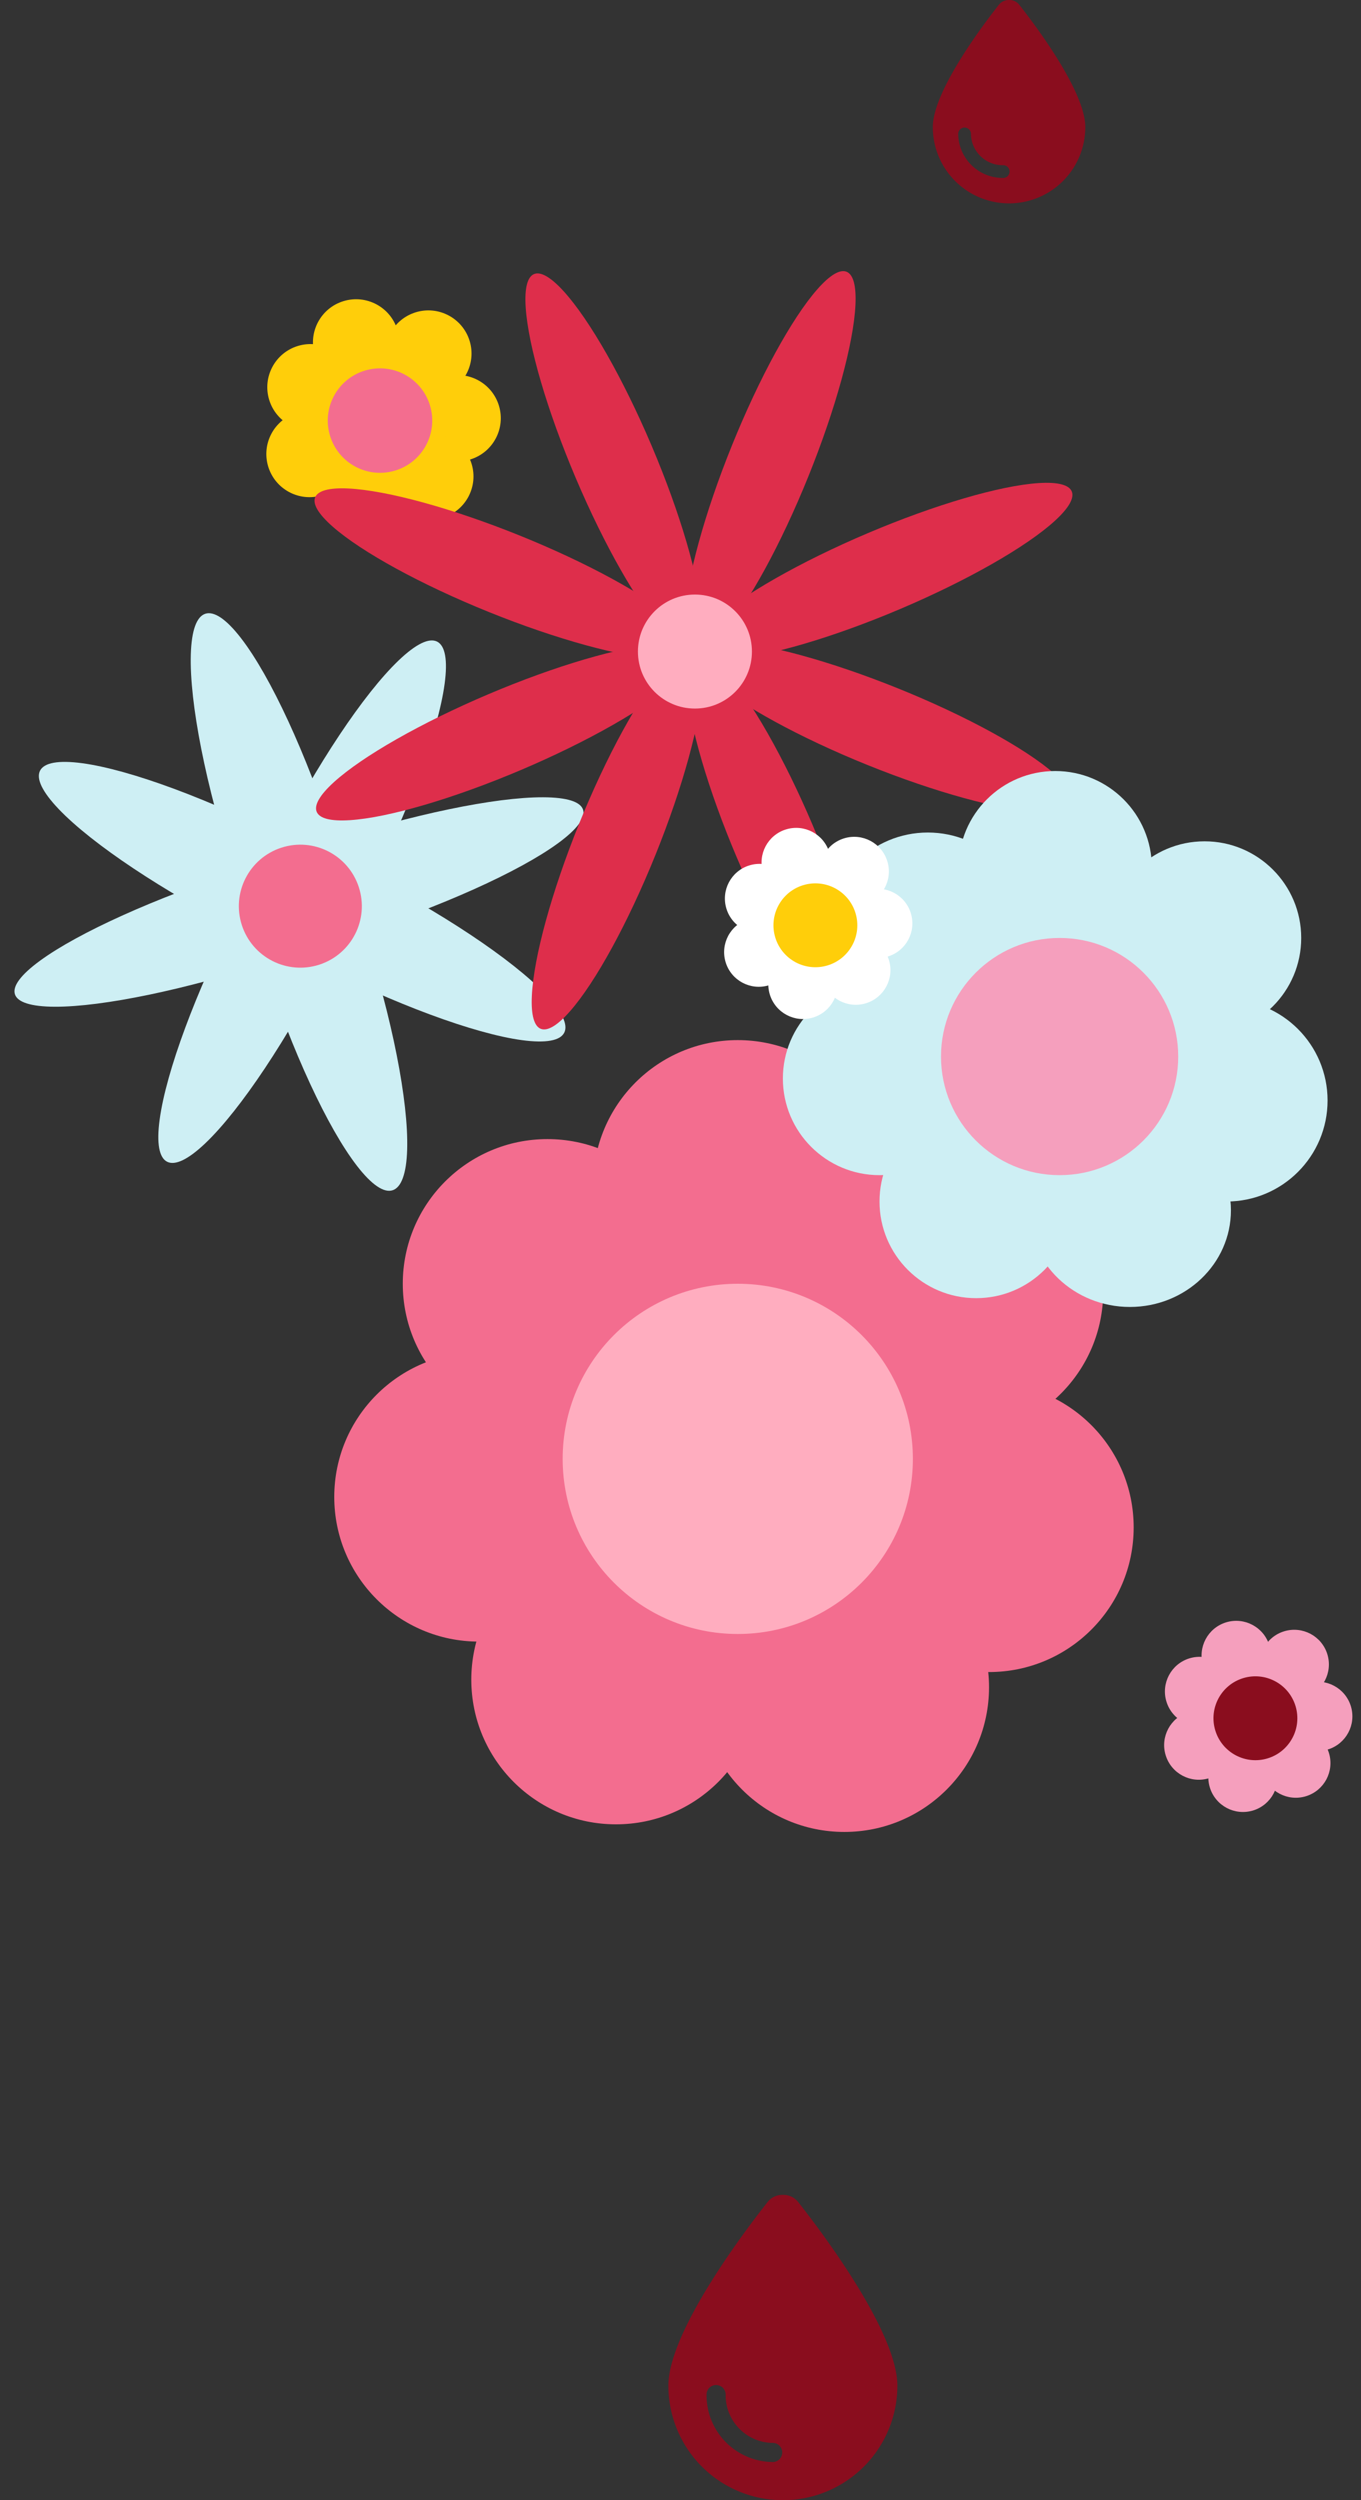 <svg xmlns="http://www.w3.org/2000/svg" width="213.488" height="392.166" viewBox="0 0 213.488 392.166">
  <rect x="0" y="0" width="213.488" height="392.166" fill="#333333" stroke="none"/>
  <g id="Groupe_43" data-name="Groupe 43" transform="translate(-1602.683 -1396)">
    <g id="Groupe_23" data-name="Groupe 23" transform="translate(1638.509 1448.754) rotate(-17)">
      <circle id="Ellipse_3" data-name="Ellipse 3" cx="12.467" cy="12.467" r="12.467" transform="translate(4.987 7.124)" fill="#ffce0a"/>
      <circle id="Ellipse_2" data-name="Ellipse 2" cx="6.768" cy="6.768" r="6.768" transform="translate(22.441 4.987)" fill="#ffce0a"/>
      <circle id="Ellipse_4" data-name="Ellipse 4" cx="6.768" cy="6.768" r="6.768" transform="translate(23.866 16.029)" fill="#ffce0a"/>
      <circle id="Ellipse_5" data-name="Ellipse 5" cx="6.768" cy="6.768" r="6.768" transform="translate(17.098 23.51)" fill="#ffce0a"/>
      <circle id="Ellipse_6" data-name="Ellipse 6" cx="6.768" cy="6.768" r="6.768" transform="translate(6.412 23.153)" fill="#ffce0a"/>
      <circle id="Ellipse_7" data-name="Ellipse 7" cx="6.768" cy="6.768" r="6.768" transform="translate(0 14.604)" fill="#ffce0a"/>
      <circle id="Ellipse_8" data-name="Ellipse 8" cx="6.768" cy="6.768" r="6.768" transform="translate(3.206 4.631)" fill="#ffce0a"/>
      <circle id="Ellipse_9" data-name="Ellipse 9" cx="6.768" cy="6.768" r="6.768" transform="translate(12.111)" fill="#ffce0a"/>
      <circle id="Ellipse_1" data-name="Ellipse 1" cx="8.193" cy="8.193" r="8.193" transform="translate(10.686 11.399)" fill="#f36d8f"/>
    </g>
    <g id="Groupe_42" data-name="Groupe 42">
      <g id="Groupe_41" data-name="Groupe 41">
        <g id="Groupe_18" data-name="Groupe 18" transform="matrix(0.951, -0.309, 0.309, 0.951, 1590.333, 1506.746)">
          <g id="Groupe_11" data-name="Groupe 11" transform="translate(0 0)">
            <ellipse id="Ellipse_10" data-name="Ellipse 10" cx="8.268" cy="39.964" rx="8.268" ry="39.964" transform="translate(38.586 0)" fill="#ceeff4"/>
            <ellipse id="Ellipse_11" data-name="Ellipse 11" cx="8.268" cy="39.964" rx="8.268" ry="39.964" transform="translate(38.586 15.159)" fill="#ceeff4"/>
            <ellipse id="Ellipse_12" data-name="Ellipse 12" cx="7.579" cy="39.964" rx="7.579" ry="39.964" transform="translate(13.781 55.123) rotate(-90)" fill="#ceeff4"/>
            <ellipse id="Ellipse_13" data-name="Ellipse 13" cx="7.579" cy="39.964" rx="7.579" ry="39.964" transform="translate(0 55.123) rotate(-90)" fill="#ceeff4"/>
            <ellipse id="Ellipse_14" data-name="Ellipse 14" cx="8.096" cy="40.074" rx="8.096" ry="40.074" transform="translate(17.693 28.953) rotate(-45)" fill="#ceeff4"/>
            <ellipse id="Ellipse_16" data-name="Ellipse 16" cx="8.096" cy="40.074" rx="8.096" ry="40.074" transform="translate(8.864 21.125) rotate(-45)" fill="#ceeff4"/>
            <ellipse id="Ellipse_17" data-name="Ellipse 17" cx="8.096" cy="40.074" rx="8.096" ry="40.074" transform="translate(29.142 77.799) rotate(-135)" fill="#ceeff4"/>
            <ellipse id="Ellipse_18" data-name="Ellipse 18" cx="8.096" cy="40.074" rx="8.096" ry="40.074" transform="translate(20.313 85.626) rotate(-135)" fill="#ceeff4"/>
          </g>
          <circle id="Ellipse_15" data-name="Ellipse 15" cx="9.646" cy="9.646" r="9.646" transform="translate(37.208 38.586)" fill="#f36d8f"/>
        </g>
        <g id="Groupe_40" data-name="Groupe 40">
          <g id="Groupe_39" data-name="Groupe 39" transform="translate(1133.792 -488.479)">
            <g id="Groupe_10" data-name="Groupe 10" transform="translate(521.324 2047.625)">
              <circle id="Ellipse_2-2" data-name="Ellipse 2" cx="22.691" cy="22.691" r="22.691" transform="translate(75.238 16.719)" fill="#f36d8f"/>
              <circle id="Ellipse_4-2" data-name="Ellipse 4" cx="22.691" cy="22.691" r="22.691" transform="translate(80.015 53.741)" fill="#f36d8f"/>
              <circle id="Ellipse_5-2" data-name="Ellipse 5" cx="22.691" cy="22.691" r="22.691" transform="translate(57.324 78.82)" fill="#f36d8f"/>
              <circle id="Ellipse_6-2" data-name="Ellipse 6" cx="22.691" cy="22.691" r="22.691" transform="translate(21.496 77.626)" fill="#f36d8f"/>
              <circle id="Ellipse_7-2" data-name="Ellipse 7" cx="22.691" cy="22.691" r="22.691" transform="translate(0 48.964)" fill="#f36d8f"/>
              <circle id="Ellipse_8-2" data-name="Ellipse 8" cx="22.691" cy="22.691" r="22.691" transform="translate(10.748 15.525)" fill="#f36d8f"/>
              <circle id="Ellipse_9-2" data-name="Ellipse 9" cx="22.691" cy="22.691" r="22.691" transform="translate(40.604)" fill="#f36d8f"/>
            </g>
            <circle id="Ellipse_1-2" data-name="Ellipse 1" cx="27.468" cy="27.468" r="27.468" transform="translate(557.151 2085.841)" fill="#ffadbf"/>
          </g>
          <g id="Groupe_6" data-name="Groupe 6" transform="translate(1628.129 1414.638)">
            <g id="Groupe_5" data-name="Groupe 5" transform="translate(47.977 0) rotate(22)">
              <ellipse id="Ellipse_19" data-name="Ellipse 19" cx="6.468" cy="32.018" rx="6.468" ry="32.018" transform="translate(57.568 0)" fill="#de2e4b"/>
              <ellipse id="Ellipse_20" data-name="Ellipse 20" cx="6.468" cy="32.018" rx="6.468" ry="32.018" transform="translate(57.568 64.036)" fill="#de2e4b"/>
              <ellipse id="Ellipse_21" data-name="Ellipse 21" cx="6.468" cy="32.018" rx="6.468" ry="32.018" transform="translate(64.036 70.505) rotate(-90)" fill="#de2e4b"/>
              <ellipse id="Ellipse_22" data-name="Ellipse 22" cx="6.468" cy="32.018" rx="6.468" ry="32.018" transform="translate(0 70.505) rotate(-90)" fill="#de2e4b"/>
              <ellipse id="Ellipse_23" data-name="Ellipse 23" cx="6.468" cy="32.018" rx="6.468" ry="32.018" transform="translate(14.136 23.284) rotate(-45)" fill="#de2e4b"/>
              <ellipse id="Ellipse_24" data-name="Ellipse 24" cx="6.468" cy="32.018" rx="6.468" ry="32.018" transform="translate(59.832 68.98) rotate(-45)" fill="#de2e4b"/>
              <ellipse id="Ellipse_25" data-name="Ellipse 25" cx="6.468" cy="32.018" rx="6.468" ry="32.018" transform="translate(23.284 114.26) rotate(-135)" fill="#de2e4b"/>
              <ellipse id="Ellipse_26" data-name="Ellipse 26" cx="6.468" cy="32.018" rx="6.468" ry="32.018" transform="translate(68.98 68.564) rotate(-135)" fill="#de2e4b"/>
            </g>
            <circle id="Ellipse_27" data-name="Ellipse 27" cx="8.942" cy="8.942" r="8.942" transform="translate(74.619 74.619)" fill="#ffadbf"/>
          </g>
          <g id="Groupe_17" data-name="Groupe 17" transform="translate(1725.486 1516.938)">
            <circle id="Ellipse_3-2" data-name="Ellipse 3" cx="28.25" cy="28.25" r="28.25" transform="translate(11.025 16.537)" fill="#fff"/>
            <circle id="Ellipse_2-3" data-name="Ellipse 2" cx="15.159" cy="15.159" r="15.159" transform="translate(50.989 11.025)" fill="#ceeff4"/>
            <circle id="Ellipse_4-3" data-name="Ellipse 4" cx="15.848" cy="15.848" r="15.848" transform="translate(53.745 35.83)" fill="#ceeff4"/>
            <ellipse id="Ellipse_5-3" data-name="Ellipse 5" cx="15.848" cy="15.159" rx="15.848" ry="15.159" transform="translate(38.586 53.745)" fill="#ceeff4"/>
            <circle id="Ellipse_6-3" data-name="Ellipse 6" cx="15.159" cy="15.159" r="15.159" transform="translate(15.159 52.367)" fill="#ceeff4"/>
            <circle id="Ellipse_7-3" data-name="Ellipse 7" cx="15.159" cy="15.159" r="15.159" transform="translate(0 33.074)" fill="#ceeff4"/>
            <circle id="Ellipse_8-3" data-name="Ellipse 8" cx="15.848" cy="15.848" r="15.848" transform="translate(6.89 9.646)" fill="#ceeff4"/>
            <circle id="Ellipse_9-3" data-name="Ellipse 9" cx="15.159" cy="15.159" r="15.159" transform="translate(27.561)" fill="#ceeff4"/>
            <circle id="Ellipse_1-3" data-name="Ellipse 1" cx="18.604" cy="18.604" r="18.604" transform="translate(24.805 26.183)" fill="#f59fbd"/>
          </g>
          <g id="Groupe_20" data-name="Groupe 20" transform="translate(1711.491 1530.525) rotate(-17)">
            <circle id="Ellipse_3-3" data-name="Ellipse 3" cx="10.01" cy="10.01" r="10.01" transform="translate(4.004 5.72)" fill="#fff"/>
            <circle id="Ellipse_2-4" data-name="Ellipse 2" cx="5.434" cy="5.434" r="5.434" transform="translate(18.018 4.004)" fill="#fff"/>
            <circle id="Ellipse_4-4" data-name="Ellipse 4" cx="5.434" cy="5.434" r="5.434" transform="translate(19.162 12.87)" fill="#fff"/>
            <circle id="Ellipse_5-4" data-name="Ellipse 5" cx="5.434" cy="5.434" r="5.434" transform="translate(13.728 18.876)" fill="#fff"/>
            <circle id="Ellipse_6-4" data-name="Ellipse 6" cx="5.434" cy="5.434" r="5.434" transform="translate(5.148 18.59)" fill="#fff"/>
            <circle id="Ellipse_7-4" data-name="Ellipse 7" cx="5.434" cy="5.434" r="5.434" transform="translate(0 11.726)" fill="#fff"/>
            <circle id="Ellipse_8-4" data-name="Ellipse 8" cx="5.434" cy="5.434" r="5.434" transform="translate(2.574 3.718)" fill="#fff"/>
            <circle id="Ellipse_9-4" data-name="Ellipse 9" cx="5.434" cy="5.434" r="5.434" transform="translate(9.724)" fill="#fff"/>
            <circle id="Ellipse_1-4" data-name="Ellipse 1" cx="6.578" cy="6.578" r="6.578" transform="translate(8.58 9.152)" fill="#ffce0a"/>
          </g>
          <g id="Groupe_24" data-name="Groupe 24" transform="translate(1780.513 1654.904) rotate(-17)">
            <circle id="Ellipse_3-4" data-name="Ellipse 3" cx="10.01" cy="10.01" r="10.01" transform="translate(4.004 5.72)" fill="#f59fbd"/>
            <circle id="Ellipse_2-5" data-name="Ellipse 2" cx="5.434" cy="5.434" r="5.434" transform="translate(18.018 4.004)" fill="#f59fbd"/>
            <circle id="Ellipse_4-5" data-name="Ellipse 4" cx="5.434" cy="5.434" r="5.434" transform="translate(19.162 12.87)" fill="#f59fbd"/>
            <circle id="Ellipse_5-5" data-name="Ellipse 5" cx="5.434" cy="5.434" r="5.434" transform="translate(13.728 18.876)" fill="#f59fbd"/>
            <circle id="Ellipse_6-5" data-name="Ellipse 6" cx="5.434" cy="5.434" r="5.434" transform="translate(5.148 18.59)" fill="#f59fbd"/>
            <circle id="Ellipse_7-5" data-name="Ellipse 7" cx="5.434" cy="5.434" r="5.434" transform="translate(0 11.726)" fill="#f59fbd"/>
            <circle id="Ellipse_8-5" data-name="Ellipse 8" cx="5.434" cy="5.434" r="5.434" transform="translate(2.574 3.718)" fill="#f59fbd"/>
            <circle id="Ellipse_9-5" data-name="Ellipse 9" cx="5.434" cy="5.434" r="5.434" transform="translate(9.724)" fill="#f59fbd"/>
            <circle id="Ellipse_1-5" data-name="Ellipse 1" cx="6.578" cy="6.578" r="6.578" transform="translate(8.58 9.152)" fill="#8a0d1e"/>
          </g>
          <path id="droplet-solid" d="M17.959,47.891A17.964,17.964,0,0,1,0,29.932C0,21.4,12.178,5.4,15.583,1.094A2.909,2.909,0,0,1,17.875,0h.168a2.909,2.909,0,0,1,2.292,1.094c3.4,4.3,15.583,20.307,15.583,28.837A17.964,17.964,0,0,1,17.959,47.891ZM8.979,31.428a1.5,1.5,0,1,0-2.993,0A10.471,10.471,0,0,0,16.462,41.9a1.5,1.5,0,0,0,0-2.993A7.481,7.481,0,0,1,8.979,31.428Z" transform="translate(1707.527 1740.276)" fill="#8a0d1e"/>
        </g>
      </g>
      <path id="droplet-solid-2" data-name="droplet-solid" d="M11.961,31.9A11.965,11.965,0,0,1,0,19.936C0,14.254,8.111,3.595,10.379.729A1.937,1.937,0,0,1,11.905,0h.112a1.937,1.937,0,0,1,1.526.729c2.268,2.866,10.379,13.525,10.379,19.207A11.965,11.965,0,0,1,11.961,31.9ZM5.981,20.932a1,1,0,0,0-1.994,0,6.974,6.974,0,0,0,6.977,6.977,1,1,0,1,0,0-1.994A4.983,4.983,0,0,1,5.981,20.932Z" transform="translate(1749.004 1396)" fill="#8a0d1e"/>
    </g>
  </g>
</svg>
